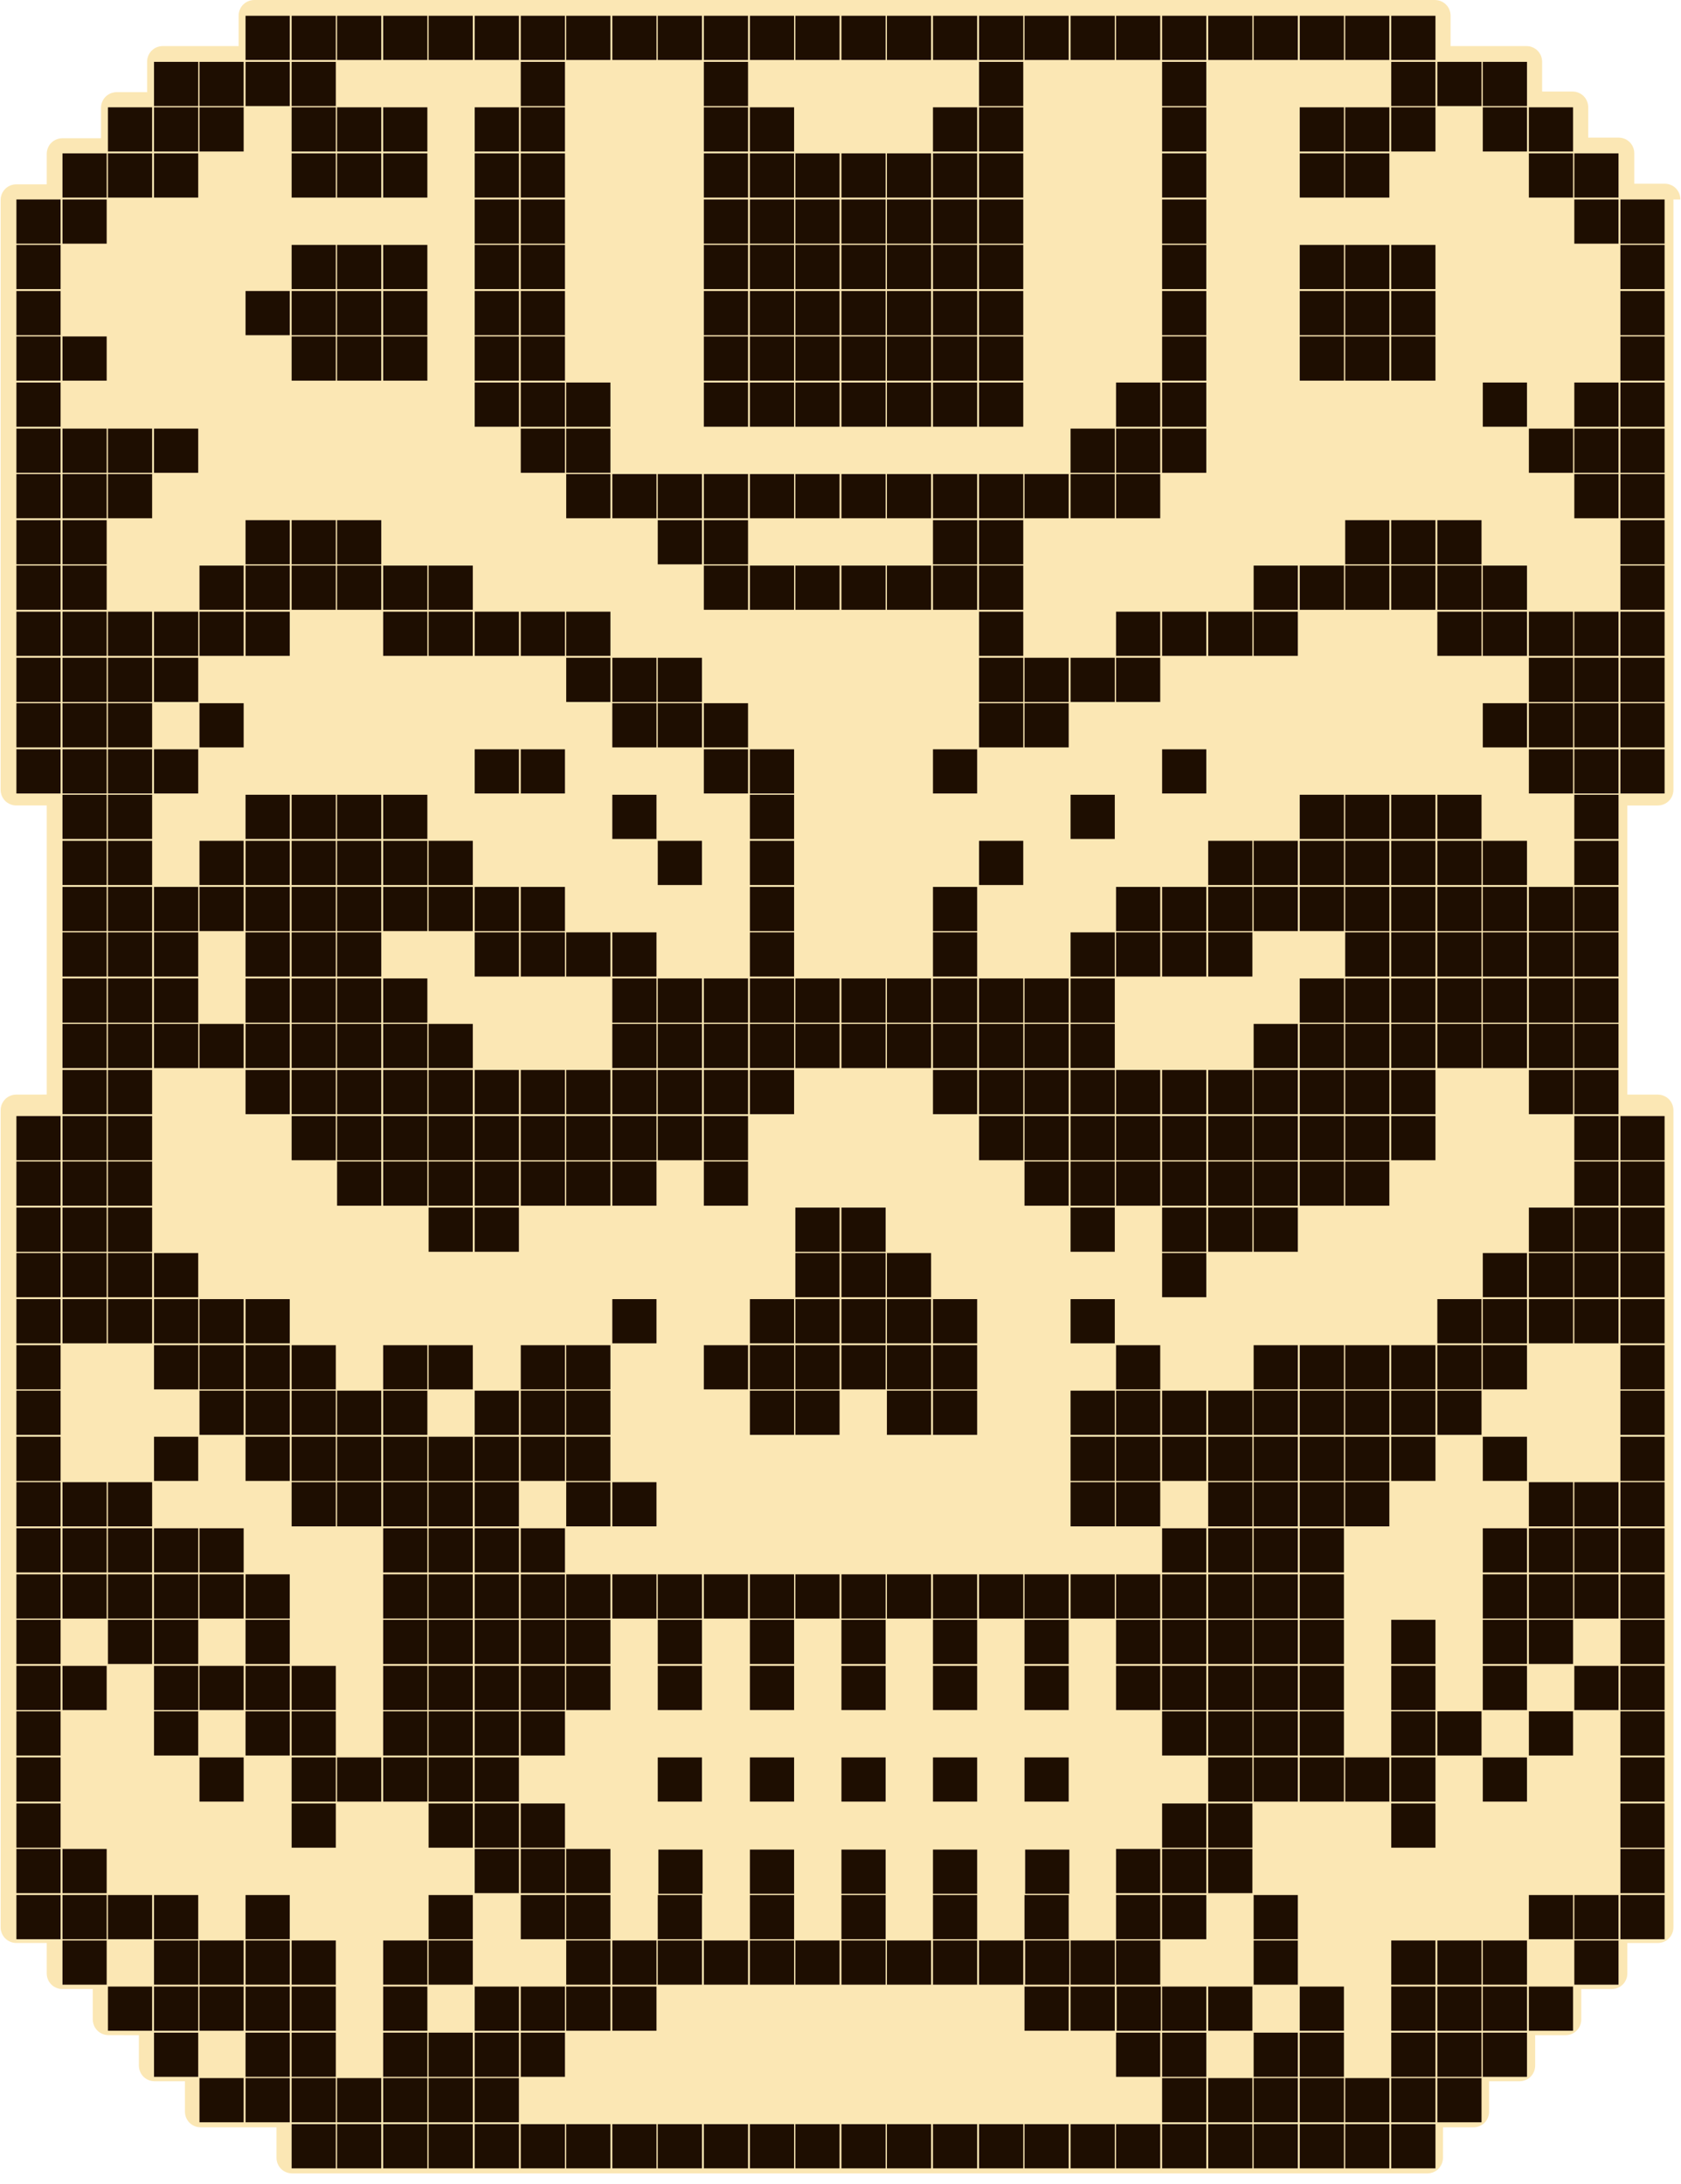 <?xml version="1.0" encoding="utf-8"?>
<!-- Generator: Adobe Illustrator 27.3.1, SVG Export Plug-In . SVG Version: 6.00 Build 0)  -->
<svg version="1.1" id="Слой_1" xmlns="http://www.w3.org/2000/svg" xmlns:xlink="http://www.w3.org/1999/xlink" x="0px" y="0px"
	 viewBox="0 0 266.3 346" style="enable-background:new 0 0 266.3 346;" xml:space="preserve">
<style type="text/css">
	.st0{fill:#FBE7B4;}
	.st1{fill:#1E0E01;}
</style>
<g id="Слой_2_00000176748645925011674490000001185966179092866225_">
	<path class="st0" d="M266.2,31.6c0-1.4-1.1-2.5-2.5-2.5h-4.8v-4.8c0-1.4-1.1-2.5-2.5-2.5h-4.8V17c0-1.4-1.1-2.5-2.5-2.5h-4.8V9.8
		c0-1.4-1.1-2.5-2.5-2.5h-7h-0.1h-0.1h-4.8V2.5c0-1.4-1.1-2.5-2.5-2.5h-7h-0.1h-0.1h-7H213h-0.1h-7h-0.1h-0.1h-7h-0.1h-0.1h-7h-0.1
		h-0.1h-7h-0.1h-0.1h-7H177h-0.1h-7h-0.1h-0.1h-7h-0.1h-0.1h-7h-0.1h-0.1h-7h-0.1h-0.1h-7H141h-0.1h-7h-0.1h-0.1h-7h-0.1h-0.1h-7
		h-0.1h-0.1h-7h-0.1h-0.1h-7H105h-0.1h-7h-0.1h-0.1h-7h-0.1h-0.1h-7h-0.1h-0.1h-7h-0.1h-0.1h-7H69h-0.1h-7h-0.1h-0.1h-7h-0.1h-0.1
		h-7h-0.1h-0.1h-7c-1.4,0-2.5,1.1-2.5,2.5v4.8H33h-0.1h-0.1h-7c-1.4,0-2.5,1.1-2.5,2.5v4.8h-4.8c-1.4,0-2.5,1.1-2.5,2.5v4.8H9.9
		c-1.4,0-2.5,1.1-2.5,2.5v4.8H2.6c-1.4,0-2.5,1.1-2.5,2.5v7v0.1v0.1v7V46v0.1v7v0.1v0.1v7v0.1v0.1v7v0.1v0.1v7v0.1v0.1v7V82v0.1v7
		v0.1v0.1v7v0.1v0.1v7v0.1v0.1v7v0.1v0.1v7v0.1v0.1v7c0,1.4,1.1,2.5,2.5,2.5h4.8v4.8v0.1v0.1v7v0.1v0.1v7v0.1v0.1v7v0.1v0.1v7v0.1
		v0.1v7v0.1v0.1v4.8H2.6c-1.4,0-2.5,1.1-2.5,2.5v7v0.1v0.1v7v0.1v0.1v7v0.1v0.1v7v0.1v0.1v7v0.1v0.1v7v0.1v0.1v7v0.1v0.1v7v0.1v0.1
		v7v0.1v0.1v7v0.1v0.1v7v0.1v0.1v7v0.1v0.1v7v0.1v0.1v7v0.1v0.1v7v0.1v0.1v7v0.1v0.1v7v0.1v0.1v7c0,1.4,1.1,2.5,2.5,2.5h4.8v4.8
		c0,1.4,1.1,2.5,2.5,2.5h4.8v4.8c0,1.4,1.1,2.5,2.5,2.5H22v4.8c0,1.4,1.1,2.5,2.5,2.5h4.8v4.8c0,1.4,1.1,2.5,2.5,2.5h7h0.1H39h4.8
		v4.8c0,1.4,1.1,2.5,2.5,2.5h7h0.1h0.1h7h0.1h0.1h7h0.1h0.1h7H75h0.1h7h0.1h0.1h7h0.1h0.1h7h0.1h0.1h7h0.1h0.1h7h0.1h0.1h7h0.1h0.1
		h7h0.1h0.1h7h0.1h0.1h7h0.1h0.1h7h0.1h0.1h7h0.1h0.1h7h0.1h0.1h7h0.1h0.1h7h0.1h0.1h7h0.1h0.1h7h0.1h0.1h7h0.1h0.1h7h0.1h0.1h7h0.1
		h0.1h7h0.1h0.1h7c1.4,0,2.5-1.1,2.5-2.5V337h4.8c1.4,0,2.5-1.1,2.5-2.5v-4.8h4.8c1.4,0,2.5-1.1,2.5-2.5v-4.8h4.8
		c1.4,0,2.5-1.1,2.5-2.5v-4.8h4.8c1.4,0,2.5-1.1,2.5-2.5v-4.8h4.8c1.4,0,2.5-1.1,2.5-2.5v-7v-0.1v-0.1v-7V291v-0.1v-7v-0.1v-0.1v-7
		v-0.1v-0.1v-7v-0.1v-0.1v-7v-0.1v-0.1v-7V255v-0.1v-7v-0.1v-0.1v-7v-0.1v-0.1v-7v-0.1v-0.1v-7v-0.1v-0.1v-7V219v-0.1v-7v-0.1v-0.1
		v-7v-0.1v-0.1v-7v-0.1v-0.1v-7v-0.1v-0.1v-7V183v-0.1v-7c0-1.4-1.1-2.5-2.5-2.5h-4.8v-4.8v-0.1v-0.1v-7v-0.1v-0.1v-7v-0.1V154v-7
		v-0.1v-0.1v-7v-0.1v-0.1v-7v-0.1v-0.1v-4.8h4.8c1.4,0,2.5-1.1,2.5-2.5v-7V118v-0.1v-7v-0.1v-0.1v-7v-0.1v-0.1v-7v-0.1v-0.1v-7v-0.1
		v-0.1v-7V82v-0.1v-7v-0.1v-0.1v-7v-0.1v-0.1v-7v-0.1v-0.1v-7v-0.1v-0.1v-7V46v-0.1v-7v-0.1v-0.1v-7.1
		C265.1,31.6,266.2,31.6,266.2,31.6z"/>
</g>
<path class="st1" d="M38.9,2.5h7v7h-7V2.5z M46.2,2.5h7v7h-7V2.5z M53.4,2.5h7v7h-7V2.5z M60.7,2.5h7v7h-7V2.5z M67.9,2.5h7v7h-7
	V2.5z M75.2,2.5h7v7h-7V2.5z M82.5,2.5h7v7h-7V2.5z M89.7,2.5h7v7h-7V2.5z M97,2.5h7v7h-7V2.5z M104.2,2.5h7v7h-7V2.5z M111.5,2.5h7
	v7h-7V2.5z M118.8,2.5h7v7h-7V2.5z M126,2.5h7v7h-7V2.5z M133.3,2.5h7v7h-7V2.5z M140.5,2.5h7v7h-7V2.5z M147.8,2.5h7v7h-7V2.5z
	 M155.1,2.5h7v7h-7V2.5z M162.3,2.5h7v7h-7V2.5z M169.6,2.5h7v7h-7V2.5z M176.8,2.5h7v7h-7V2.5z M184.1,2.5h7v7h-7V2.5z M191.4,2.5
	h7v7h-7V2.5z M198.6,2.5h7v7h-7V2.5z M205.9,2.5h7v7h-7V2.5z M213.1,2.5h7v7h-7V2.5z M220.4,2.5h7v7h-7V2.5z M24.4,9.8h7v7h-7V9.8z
	 M31.6,9.8h7v7h-7V9.8z M38.9,9.8h7v7h-7V9.8z M46.2,9.8h7v7h-7V9.8z M82.5,9.8h7v7h-7V9.8z M111.5,9.8h7v7h-7V9.8z M155.1,9.8h7v7
	h-7V9.8z M184.1,9.8h7v7h-7V9.8z M220.4,9.8h7v7h-7V9.8z M227.7,9.8h7v7h-7V9.8z M234.9,9.8h7v7h-7V9.8z M17.1,17h7v7h-7V17z
	 M24.4,17h7v7h-7V17z M31.6,17h7v7h-7V17z M46.2,17h7v7h-7V17z M53.4,17h7v7h-7V17z M60.7,17h7v7h-7V17z M75.2,17h7v7h-7V17z
	 M82.5,17h7v7h-7V17z M111.5,17h7v7h-7V17z M118.8,17h7v7h-7V17z M147.8,17h7v7h-7V17z M155.1,17h7v7h-7V17z M184.1,17h7v7h-7V17z
	 M205.9,17h7v7h-7V17z M213.1,17h7v7h-7V17z M220.4,17h7v7h-7V17z M234.9,17h7v7h-7V17z M242.2,17h7v7h-7V17z M9.9,24.3h7v7h-7V24.3
	z M17.1,24.3h7v7h-7V24.3z M24.4,24.3h7v7h-7V24.3z M46.2,24.3h7v7h-7V24.3z M53.4,24.3h7v7h-7V24.3z M60.7,24.3h7v7h-7V24.3z
	 M75.2,24.3h7v7h-7V24.3z M82.5,24.3h7v7h-7V24.3z M111.5,24.3h7v7h-7V24.3z M118.8,24.3h7v7h-7V24.3z M126,24.3h7v7h-7V24.3z
	 M133.3,24.3h7v7h-7V24.3z M140.5,24.3h7v7h-7V24.3z M147.8,24.3h7v7h-7V24.3z M155.1,24.3h7v7h-7V24.3z M184.1,24.3h7v7h-7V24.3z
	 M205.9,24.3h7v7h-7V24.3z M213.1,24.3h7v7h-7V24.3z M242.2,24.3h7v7h-7V24.3z M249.4,24.3h7v7h-7V24.3z M2.6,31.6h7v7h-7V31.6z
	 M9.9,31.6h7v7h-7V31.6z M75.2,31.6h7v7h-7V31.6z M82.5,31.6h7v7h-7V31.6z M111.5,31.6h7v7h-7V31.6z M118.8,31.6h7v7h-7V31.6z
	 M126,31.6h7v7h-7V31.6z M133.3,31.6h7v7h-7V31.6z M140.5,31.6h7v7h-7V31.6z M147.8,31.6h7v7h-7V31.6z M155.1,31.6h7v7h-7V31.6z
	 M184.1,31.6h7v7h-7V31.6z M256.7,31.6h7v7h-7V31.6z M2.6,38.8h7v7h-7V38.8z M46.2,38.8h7v7h-7V38.8z M53.4,38.8h7v7h-7V38.8z
	 M60.7,38.8h7v7h-7V38.8z M75.2,38.8h7v7h-7V38.8z M82.5,38.8h7v7h-7V38.8z M111.5,38.8h7v7h-7V38.8z M118.8,38.8h7v7h-7V38.8z
	 M126,38.8h7v7h-7V38.8z M133.3,38.8h7v7h-7V38.8z M140.5,38.8h7v7h-7V38.8z M147.8,38.8h7v7h-7V38.8z M155.1,38.8h7v7h-7V38.8z
	 M184.1,38.8h7v7h-7V38.8z M205.9,38.8h7v7h-7V38.8z M213.1,38.8h7v7h-7V38.8z M220.4,38.8h7v7h-7V38.8z M256.7,38.8h7v7h-7V38.8z
	 M2.6,46.1h7v7h-7V46.1z M38.9,46.1h7v7h-7V46.1z M46.2,46.1h7v7h-7V46.1z M53.4,46.1h7v7h-7V46.1z M60.7,46.1h7v7h-7V46.1z
	 M75.2,46.1h7v7h-7V46.1z M82.5,46.1h7v7h-7V46.1z M111.5,46.1h7v7h-7V46.1z M118.8,46.1h7v7h-7V46.1z M126,46.1h7v7h-7V46.1z
	 M133.3,46.1h7v7h-7V46.1z M140.5,46.1h7v7h-7V46.1z M147.8,46.1h7v7h-7V46.1z M155.1,46.1h7v7h-7V46.1z M184.1,46.1h7v7h-7V46.1z
	 M205.9,46.1h7v7h-7V46.1z M213.1,46.1h7v7h-7V46.1z M220.4,46.1h7v7h-7V46.1z M9.9,53.3h7v7h-7V53.3z M46.2,53.3h7v7h-7V53.3z
	 M53.4,53.3h7v7h-7V53.3z M60.7,53.3h7v7h-7V53.3z M75.2,53.3h7v7h-7V53.3z M82.5,53.3h7v7h-7V53.3z M111.5,53.3h7v7h-7V53.3z
	 M118.8,53.3h7v7h-7V53.3z M126,53.3h7v7h-7V53.3z M133.3,53.3h7v7h-7V53.3z M140.5,53.3h7v7h-7V53.3z M147.8,53.3h7v7h-7V53.3z
	 M155.1,53.3h7v7h-7V53.3z M184.1,53.3h7v7h-7V53.3z M205.9,53.3h7v7h-7V53.3z M213.1,53.3h7v7h-7V53.3z M220.4,53.3h7v7h-7V53.3z
	 M2.6,60.6h7v7h-7V60.6z M2.6,53.3h7v7h-7V53.3z M75.2,60.6h7v7h-7V60.6z M82.5,60.6h7v7h-7V60.6z M89.7,60.6h7v7h-7V60.6z
	 M111.5,60.6h7v7h-7V60.6z M118.8,60.6h7v7h-7V60.6z M126,60.6h7v7h-7V60.6z M133.3,60.6h7v7h-7V60.6z M140.5,60.6h7v7h-7V60.6z
	 M147.8,60.6h7v7h-7V60.6z M155.1,60.6h7v7h-7V60.6z M176.8,60.6h7v7h-7V60.6z M184.1,60.6h7v7h-7V60.6z M234.9,60.6h7v7h-7V60.6z
	 M256.7,60.6h7v7h-7V60.6z M256.7,53.3h7v7h-7V53.3z M256.7,46.1h7v7h-7V46.1z M2.6,67.9h7v7h-7V67.9z M9.9,67.9h7v7h-7V67.9z
	 M17.1,67.9h7v7h-7V67.9z M24.4,67.9h7v7h-7V67.9z M82.5,67.9h7v7h-7V67.9z M89.7,67.9h7v7h-7V67.9z M169.6,67.9h7v7h-7V67.9z
	 M176.8,67.9h7v7h-7V67.9z M184.1,67.9h7v7h-7V67.9z M242.2,67.9h7v7h-7V67.9z M256.7,67.9h7v7h-7V67.9z M2.6,75.1h7v7h-7V75.1z
	 M9.9,75.1h7v7h-7V75.1z M17.1,75.1h7v7h-7V75.1z M89.7,75.1h7v7h-7V75.1z M97,75.1h7v7h-7V75.1z M104.2,75.1h7v7h-7V75.1z
	 M111.5,75.1h7v7h-7V75.1z M118.8,75.1h7v7h-7V75.1z M126,75.1h7v7h-7V75.1z M133.3,75.1h7v7h-7V75.1z M140.5,75.1h7v7h-7V75.1z
	 M147.8,75.1h7v7h-7V75.1z M155.1,75.1h7v7h-7V75.1z M162.3,75.1h7v7h-7V75.1z M169.6,75.1h7v7h-7V75.1z M176.8,75.1h7v7h-7V75.1z
	 M249.4,75.1h7v7h-7V75.1z M249.4,67.9h7v7h-7V67.9z M249.4,60.6h7v7h-7V60.6z M249.4,31.6h7v7h-7V31.6z M256.7,75.1h7v7h-7V75.1z
	 M2.6,82.4h7v7h-7V82.4z M9.9,82.4h7v7h-7V82.4z M38.9,82.4h7v7h-7V82.4z M46.2,82.4h7v7h-7V82.4z M53.4,82.4h7v7h-7V82.4z
	 M104.2,82.4h7v7h-7V82.4z M111.5,82.4h7v7h-7V82.4z M147.8,82.4h7v7h-7V82.4z M155.1,82.4h7v7h-7V82.4z M213.1,82.4h7v7h-7V82.4z
	 M220.4,82.4h7v7h-7V82.4z M227.7,82.4h7v7h-7V82.4z M256.7,82.4h7v7h-7V82.4z M2.6,89.6h7v7h-7V89.6z M9.9,89.6h7v7h-7V89.6z
	 M31.6,89.6h7v7h-7V89.6z M38.9,89.6h7v7h-7V89.6z M46.2,89.6h7v7h-7V89.6z M53.4,89.6h7v7h-7V89.6z M60.7,89.6h7v7h-7V89.6z
	 M67.9,89.6h7v7h-7V89.6z M111.5,89.6h7v7h-7V89.6z M118.8,89.6h7v7h-7V89.6z M126,89.6h7v7h-7V89.6z M133.3,89.6h7v7h-7V89.6z
	 M140.5,89.6h7v7h-7V89.6z M147.8,89.6h7v7h-7V89.6z M155.1,89.6h7v7h-7V89.6z M198.6,89.6h7v7h-7V89.6z M205.9,89.6h7v7h-7V89.6z
	 M213.1,89.6h7v7h-7V89.6z M220.4,89.6h7v7h-7V89.6z M227.7,89.6h7v7h-7V89.6z M234.9,89.6h7v7h-7V89.6z M256.7,89.6h7v7h-7V89.6z
	 M2.6,96.9h7v7h-7V96.9z M9.9,96.9h7v7h-7V96.9z M17.1,96.9h7v7h-7V96.9z M24.4,96.9h7v7h-7V96.9z M31.6,96.9h7v7h-7V96.9z
	 M38.9,96.9h7v7h-7V96.9z M60.7,96.9h7v7h-7V96.9z M67.9,96.9h7v7h-7V96.9z M75.2,96.9h7v7h-7V96.9z M82.5,96.9h7v7h-7V96.9z
	 M89.7,96.9h7v7h-7V96.9z M155.1,96.9h7v7h-7V96.9z M176.8,96.9h7v7h-7V96.9z M184.1,96.9h7v7h-7V96.9z M191.4,96.9h7v7h-7V96.9z
	 M198.6,96.9h7v7h-7V96.9z M227.7,96.9h7v7h-7V96.9z M234.9,96.9h7v7h-7V96.9z M242.2,96.9h7v7h-7V96.9z M249.4,96.9h7v7h-7V96.9z
	 M256.7,96.9h7v7h-7V96.9z M2.6,104.2h7v7h-7V104.2z M9.9,104.2h7v7h-7V104.2z M17.1,104.2h7v7h-7V104.2z M24.4,104.2h7v7h-7V104.2z
	 M89.7,104.2h7v7h-7V104.2z M97,104.2h7v7h-7V104.2z M104.2,104.2h7v7h-7V104.2z M155.1,104.2h7v7h-7V104.2z M162.3,104.2h7v7h-7
	V104.2z M169.6,104.2h7v7h-7V104.2z M176.8,104.2h7v7h-7V104.2z M242.2,104.2h7v7h-7V104.2z M249.4,104.2h7v7h-7V104.2z
	 M256.7,104.2h7v7h-7V104.2z M2.6,111.4h7v7h-7V111.4z M9.9,111.4h7v7h-7V111.4z M17.1,111.4h7v7h-7V111.4z M31.6,111.4h7v7h-7
	V111.4z M97,111.4h7v7h-7V111.4z M104.2,111.4h7v7h-7V111.4z M111.5,111.4h7v7h-7V111.4z M155.1,111.4h7v7h-7V111.4z M162.3,111.4h7
	v7h-7V111.4z M234.9,111.4h7v7h-7V111.4z M242.2,111.4h7v7h-7V111.4z M249.4,111.4h7v7h-7V111.4z M256.7,111.4h7v7h-7V111.4z
	 M2.6,118.7h7v7h-7V118.7z M9.9,118.7h7v7h-7V118.7z M17.1,118.7h7v7h-7V118.7z M24.4,118.7h7v7h-7V118.7z M75.2,118.7h7v7h-7V118.7
	z M82.5,118.7h7v7h-7V118.7z M111.5,118.7h7v7h-7V118.7z M118.8,118.7h7v7h-7V118.7z M147.8,118.7h7v7h-7V118.7z M184.1,118.7h7v7
	h-7V118.7z M242.2,118.7h7v7h-7V118.7z M249.4,118.7h7v7h-7V118.7z M256.7,118.7h7v7h-7V118.7z M9.9,125.9h7v7h-7V125.9z
	 M17.1,125.9h7v7h-7V125.9z M38.9,125.9h7v7h-7V125.9z M46.2,125.9h7v7h-7V125.9z M53.4,125.9h7v7h-7V125.9z M60.7,125.9h7v7h-7
	V125.9z M97,125.9h7v7h-7V125.9z M118.8,125.9h7v7h-7V125.9z M169.6,125.9h7v7h-7V125.9z M205.9,125.9h7v7h-7V125.9z M213.1,125.9h7
	v7h-7V125.9z M220.4,125.9h7v7h-7V125.9z M227.7,125.9h7v7h-7V125.9z M249.4,125.9h7v7h-7V125.9z M9.9,133.2h7v7h-7V133.2z
	 M17.1,133.2h7v7h-7V133.2z M31.6,133.2h7v7h-7V133.2z M38.9,133.2h7v7h-7V133.2z M46.2,133.2h7v7h-7V133.2z M53.4,133.2h7v7h-7
	V133.2z M60.7,133.2h7v7h-7V133.2z M67.9,133.2h7v7h-7V133.2z M104.2,133.2h7v7h-7V133.2z M118.8,133.2h7v7h-7V133.2z M155.1,133.2
	h7v7h-7V133.2z M191.4,133.2h7v7h-7V133.2z M198.6,133.2h7v7h-7V133.2z M205.9,133.2h7v7h-7V133.2z M213.1,133.2h7v7h-7V133.2z
	 M220.4,133.2h7v7h-7V133.2z M227.7,133.2h7v7h-7V133.2z M234.9,133.2h7v7h-7V133.2z M249.4,133.2h7v7h-7V133.2z M9.9,140.5h7v7h-7
	V140.5z M17.1,140.5h7v7h-7V140.5z M24.4,140.5h7v7h-7V140.5z M31.6,140.5h7v7h-7V140.5z M38.9,140.5h7v7h-7V140.5z M46.2,140.5h7v7
	h-7V140.5z M53.4,140.5h7v7h-7V140.5z M60.7,140.5h7v7h-7V140.5z M67.9,140.5h7v7h-7V140.5z M75.2,140.5h7v7h-7V140.5z M82.5,140.5
	h7v7h-7V140.5z M118.8,140.5h7v7h-7V140.5z M147.8,140.5h7v7h-7V140.5z M176.8,140.5h7v7h-7V140.5z M184.1,140.5h7v7h-7V140.5z
	 M191.4,140.5h7v7h-7V140.5z M198.6,140.5h7v7h-7V140.5z M205.9,140.5h7v7h-7V140.5z M213.1,140.5h7v7h-7V140.5z M220.4,140.5h7v7
	h-7V140.5z M227.7,140.5h7v7h-7V140.5z M234.9,140.5h7v7h-7V140.5z M242.2,140.5h7v7h-7V140.5z M249.4,140.5h7v7h-7V140.5z
	 M9.9,147.7h7v7h-7V147.7z M17.1,147.7h7v7h-7V147.7z M24.4,147.7h7v7h-7V147.7z M38.9,147.7h7v7h-7V147.7z M46.2,147.7h7v7h-7
	V147.7z M53.4,147.7h7v7h-7V147.7z M75.2,147.7h7v7h-7V147.7z M82.5,147.7h7v7h-7V147.7z M89.7,147.7h7v7h-7V147.7z M97,147.7h7v7
	h-7V147.7z M118.8,147.7h7v7h-7V147.7z M147.8,147.7h7v7h-7V147.7z M169.6,147.7h7v7h-7V147.7z M176.8,147.7h7v7h-7V147.7z
	 M184.1,147.7h7v7h-7V147.7z M191.4,147.7h7v7h-7V147.7z M213.1,147.7h7v7h-7V147.7z M220.4,147.7h7v7h-7V147.7z M227.7,147.7h7v7
	h-7V147.7z M234.9,147.7h7v7h-7V147.7z M242.2,147.7h7v7h-7V147.7z M249.4,147.7h7v7h-7V147.7z M9.9,155h7v7h-7V155z M17.1,155h7v7
	h-7V155z M24.4,155h7v7h-7V155z M38.9,155h7v7h-7V155z M46.2,155h7v7h-7V155z M53.4,155h7v7h-7V155z M60.7,155h7v7h-7V155z M97,155
	h7v7h-7V155z M104.2,155h7v7h-7V155z M111.5,155h7v7h-7V155z M118.8,155h7v7h-7V155z M126,155h7v7h-7V155z M133.3,155h7v7h-7V155z
	 M140.5,155h7v7h-7V155z M147.8,155h7v7h-7V155z M155.1,155h7v7h-7V155z M162.3,155h7v7h-7V155z M169.6,155h7v7h-7V155z M205.9,155
	h7v7h-7V155z M213.1,155h7v7h-7V155z M220.4,155h7v7h-7V155z M227.7,155h7v7h-7V155z M234.9,155h7v7h-7V155z M242.2,155h7v7h-7V155z
	 M249.4,155h7v7h-7V155z M9.9,162.2h7v7h-7V162.2z M17.1,162.2h7v7h-7V162.2z M24.4,162.2h7v7h-7V162.2z M31.6,162.2h7v7h-7V162.2z
	 M38.9,162.2h7v7h-7V162.2z M46.2,162.2h7v7h-7V162.2z M53.4,162.2h7v7h-7V162.2z M60.7,162.2h7v7h-7V162.2z M67.9,162.2h7v7h-7
	V162.2z M97,162.2h7v7h-7V162.2z M104.2,162.2h7v7h-7V162.2z M111.5,162.2h7v7h-7V162.2z M118.8,162.2h7v7h-7V162.2z M126,162.2h7v7
	h-7V162.2z M133.3,162.2h7v7h-7V162.2z M140.5,162.2h7v7h-7V162.2z M147.8,162.2h7v7h-7V162.2z M155.1,162.2h7v7h-7V162.2z
	 M162.3,162.2h7v7h-7V162.2z M169.6,162.2h7v7h-7V162.2z M198.6,162.2h7v7h-7V162.2z M205.9,162.2h7v7h-7V162.2z M213.1,162.2h7v7
	h-7V162.2z M220.4,162.2h7v7h-7V162.2z M227.7,162.2h7v7h-7V162.2z M234.9,162.2h7v7h-7V162.2z M242.2,162.2h7v7h-7V162.2z
	 M249.4,162.2h7v7h-7V162.2z M9.9,169.5h7v7h-7V169.5z M17.1,169.5h7v7h-7V169.5z M38.9,169.5h7v7h-7V169.5z M46.2,169.5h7v7h-7
	V169.5z M53.4,169.5h7v7h-7V169.5z M60.7,169.5h7v7h-7V169.5z M67.9,169.5h7v7h-7V169.5z M75.2,169.5h7v7h-7V169.5z M82.5,169.5h7v7
	h-7V169.5z M89.7,169.5h7v7h-7V169.5z M97,169.5h7v7h-7V169.5z M104.2,169.5h7v7h-7V169.5z M111.5,169.5h7v7h-7V169.5z M118.8,169.5
	h7v7h-7V169.5z M147.8,169.5h7v7h-7V169.5z M155.1,169.5h7v7h-7V169.5z M162.3,169.5h7v7h-7V169.5z M169.6,169.5h7v7h-7V169.5z
	 M176.8,169.5h7v7h-7V169.5z M184.1,169.5h7v7h-7V169.5z M191.4,169.5h7v7h-7V169.5z M198.6,169.5h7v7h-7V169.5z M205.9,169.5h7v7
	h-7V169.5z M213.1,169.5h7v7h-7V169.5z M220.4,169.5h7v7h-7V169.5z M242.2,169.5h7v7h-7V169.5z M249.4,169.5h7v7h-7V169.5z
	 M2.6,176.8h7v7h-7V176.8z M9.9,176.8h7v7h-7V176.8z M17.1,176.8h7v7h-7V176.8z M46.2,176.8h7v7h-7V176.8z M53.4,176.8h7v7h-7V176.8
	z M60.7,176.8h7v7h-7V176.8z M67.9,176.8h7v7h-7V176.8z M75.2,176.8h7v7h-7V176.8z M82.5,176.8h7v7h-7V176.8z M89.7,176.8h7v7h-7
	V176.8z M97,176.8h7v7h-7V176.8z M104.2,176.8h7v7h-7V176.8z M111.5,176.8h7v7h-7V176.8z M155.1,176.8h7v7h-7V176.8z M162.3,176.8h7
	v7h-7V176.8z M169.6,176.8h7v7h-7V176.8z M176.8,176.8h7v7h-7V176.8z M184.1,176.8h7v7h-7V176.8z M191.4,176.8h7v7h-7V176.8z
	 M198.6,176.8h7v7h-7V176.8z M205.9,176.8h7v7h-7V176.8z M213.1,176.8h7v7h-7V176.8z M220.4,176.8h7v7h-7V176.8z M249.4,176.8h7v7
	h-7V176.8z M256.7,176.8h7v7h-7V176.8z M2.6,184h7v7h-7V184z M9.9,184h7v7h-7V184z M17.1,184h7v7h-7V184z M53.4,184h7v7h-7V184z
	 M60.7,184h7v7h-7V184z M67.9,184h7v7h-7V184z M75.2,184h7v7h-7V184z M82.5,184h7v7h-7V184z M89.7,184h7v7h-7V184z M97,184h7v7h-7
	V184z M111.5,184h7v7h-7V184z M162.3,184h7v7h-7V184z M169.6,184h7v7h-7V184z M176.8,184h7v7h-7V184z M184.1,184h7v7h-7V184z
	 M191.4,184h7v7h-7V184z M198.6,184h7v7h-7V184z M205.9,184h7v7h-7V184z M213.1,184h7v7h-7V184z M249.4,184h7v7h-7V184z M256.7,184
	h7v7h-7V184z M2.6,191.3h7v7h-7V191.3z M9.9,191.3h7v7h-7V191.3z M17.1,191.3h7v7h-7V191.3z M67.9,191.3h7v7h-7V191.3z M75.2,191.3
	h7v7h-7V191.3z M126,191.3h7v7h-7V191.3z M133.3,191.3h7v7h-7V191.3z M169.6,191.3h7v7h-7V191.3z M184.1,191.3h7v7h-7V191.3z
	 M191.4,191.3h7v7h-7V191.3z M198.6,191.3h7v7h-7V191.3z M242.2,191.3h7v7h-7V191.3z M249.4,191.3h7v7h-7V191.3z M256.7,191.3h7v7
	h-7V191.3z M2.6,198.5h7v7h-7V198.5z M9.9,198.5h7v7h-7V198.5z M17.1,198.5h7v7h-7V198.5z M24.4,198.5h7v7h-7V198.5z M126,198.5h7v7
	h-7V198.5z M133.3,198.5h7v7h-7V198.5z M140.5,198.5h7v7h-7V198.5z M184.1,198.5h7v7h-7V198.5z M234.9,198.5h7v7h-7V198.5z
	 M242.2,198.5h7v7h-7V198.5z M249.4,198.5h7v7h-7V198.5z M256.7,198.5h7v7h-7V198.5z M2.6,205.8h7v7h-7V205.8z M9.9,205.8h7v7h-7
	V205.8z M17.1,205.8h7v7h-7V205.8z M24.4,205.8h7v7h-7V205.8z M31.6,205.8h7v7h-7V205.8z M38.9,205.8h7v7h-7V205.8z M97,205.8h7v7
	h-7V205.8z M118.8,205.8h7v7h-7V205.8z M126,205.8h7v7h-7V205.8z M133.3,205.8h7v7h-7V205.8z M140.5,205.8h7v7h-7V205.8z
	 M147.8,205.8h7v7h-7V205.8z M169.6,205.8h7v7h-7V205.8z M227.7,205.8h7v7h-7V205.8z M234.9,205.8h7v7h-7V205.8z M242.2,205.8h7v7
	h-7V205.8z M249.4,205.8h7v7h-7V205.8z M256.7,205.8h7v7h-7V205.8z M24.4,213.1h7v7h-7V213.1z M31.6,213.1h7v7h-7V213.1z
	 M38.9,213.1h7v7h-7V213.1z M46.2,213.1h7v7h-7V213.1z M60.7,213.1h7v7h-7V213.1z M67.9,213.1h7v7h-7V213.1z M82.5,213.1h7v7h-7
	V213.1z M89.7,213.1h7v7h-7V213.1z M111.5,213.1h7v7h-7V213.1z M118.8,213.1h7v7h-7V213.1z M126,213.1h7v7h-7V213.1z M133.3,213.1h7
	v7h-7V213.1z M140.5,213.1h7v7h-7V213.1z M147.8,213.1h7v7h-7V213.1z M176.8,213.1h7v7h-7V213.1z M198.6,213.1h7v7h-7V213.1z
	 M205.9,213.1h7v7h-7V213.1z M213.1,213.1h7v7h-7V213.1z M220.4,213.1h7v7h-7V213.1z M227.7,213.1h7v7h-7V213.1z M234.9,213.1h7v7
	h-7V213.1z M31.6,220.3h7v7h-7V220.3z M38.9,220.3h7v7h-7V220.3z M46.2,220.3h7v7h-7V220.3z M53.4,220.3h7v7h-7V220.3z M60.7,220.3
	h7v7h-7V220.3z M75.2,220.3h7v7h-7V220.3z M82.5,220.3h7v7h-7V220.3z M89.7,220.3h7v7h-7V220.3z M118.8,220.3h7v7h-7V220.3z
	 M126,220.3h7v7h-7V220.3z M140.5,220.3h7v7h-7V220.3z M147.8,220.3h7v7h-7V220.3z M169.6,220.3h7v7h-7V220.3z M176.8,220.3h7v7h-7
	V220.3z M184.1,220.3h7v7h-7V220.3z M191.4,220.3h7v7h-7V220.3z M198.6,220.3h7v7h-7V220.3z M205.9,220.3h7v7h-7V220.3z
	 M213.1,220.3h7v7h-7V220.3z M220.4,220.3h7v7h-7V220.3z M227.7,220.3h7v7h-7V220.3z M24.4,227.6h7v7h-7V227.6z M38.9,227.6h7v7h-7
	V227.6z M46.2,227.6h7v7h-7V227.6z M53.4,227.6h7v7h-7V227.6z M60.7,227.6h7v7h-7V227.6z M67.9,227.6h7v7h-7V227.6z M75.2,227.6h7v7
	h-7V227.6z M82.5,227.6h7v7h-7V227.6z M89.7,227.6h7v7h-7V227.6z M169.6,227.6h7v7h-7V227.6z M176.8,227.6h7v7h-7V227.6z
	 M184.1,227.6h7v7h-7V227.6z M191.4,227.6h7v7h-7V227.6z M198.6,227.6h7v7h-7V227.6z M205.9,227.6h7v7h-7V227.6z M213.1,227.6h7v7
	h-7V227.6z M220.4,227.6h7v7h-7V227.6z M234.9,227.6h7v7h-7V227.6z M2.6,234.8h7v7h-7V234.8z M2.6,227.6h7v7h-7V227.6z M2.6,220.3h7
	v7h-7V220.3z M2.6,213.1h7v7h-7V213.1z M9.9,234.8h7v7h-7V234.8z M17.1,234.8h7v7h-7V234.8z M46.2,234.8h7v7h-7V234.8z M53.4,234.8
	h7v7h-7V234.8z M60.7,234.8h7v7h-7V234.8z M67.9,234.8h7v7h-7V234.8z M75.2,234.8h7v7h-7V234.8z M89.7,234.8h7v7h-7V234.8z
	 M97,234.8h7v7h-7V234.8z M169.6,234.8h7v7h-7V234.8z M176.8,234.8h7v7h-7V234.8z M191.4,234.8h7v7h-7V234.8z M198.6,234.8h7v7h-7
	V234.8z M205.9,234.8h7v7h-7V234.8z M213.1,234.8h7v7h-7V234.8z M242.2,234.8h7v7h-7V234.8z M249.4,234.8h7v7h-7V234.8z
	 M256.7,234.8h7v7h-7V234.8z M256.7,227.6h7v7h-7V227.6z M256.7,220.3h7v7h-7V220.3z M256.7,213.1h7v7h-7V213.1z M2.6,242.1h7v7h-7
	V242.1z M9.9,242.1h7v7h-7V242.1z M17.1,242.1h7v7h-7V242.1z M24.4,242.1h7v7h-7V242.1z M31.6,242.1h7v7h-7V242.1z M60.7,242.1h7v7
	h-7V242.1z M67.9,242.1h7v7h-7V242.1z M75.2,242.1h7v7h-7V242.1z M82.5,242.1h7v7h-7V242.1z M184.1,242.1h7v7h-7V242.1z
	 M191.4,242.1h7v7h-7V242.1z M198.6,242.1h7v7h-7V242.1z M205.9,242.1h7v7h-7V242.1z M234.9,242.1h7v7h-7V242.1z M242.2,242.1h7v7
	h-7V242.1z M249.4,242.1h7v7h-7V242.1z M256.7,242.1h7v7h-7V242.1z M2.6,249.4h7v7h-7V249.4z M9.9,249.4h7v7h-7V249.4z M17.1,249.4
	h7v7h-7V249.4z M24.4,249.4h7v7h-7V249.4z M31.6,249.4h7v7h-7V249.4z M38.9,249.4h7v7h-7V249.4z M60.7,249.4h7v7h-7V249.4z
	 M67.9,249.4h7v7h-7V249.4z M75.2,249.4h7v7h-7V249.4z M82.5,249.4h7v7h-7V249.4z M89.7,249.4h7v7h-7V249.4z M97,249.4h7v7h-7V249.4
	z M104.2,249.4h7v7h-7V249.4z M111.5,249.4h7v7h-7V249.4z M118.8,249.4h7v7h-7V249.4z M126,249.4h7v7h-7V249.4z M133.3,249.4h7v7h-7
	V249.4z M140.5,249.4h7v7h-7V249.4z M147.8,249.4h7v7h-7V249.4z M155.1,249.4h7v7h-7V249.4z M162.3,249.4h7v7h-7V249.4z
	 M169.6,249.4h7v7h-7V249.4z M176.8,249.4h7v7h-7V249.4z M184.1,249.4h7v7h-7V249.4z M191.4,249.4h7v7h-7V249.4z M198.6,249.4h7v7
	h-7V249.4z M205.9,249.4h7v7h-7V249.4z M234.9,249.4h7v7h-7V249.4z M242.2,249.4h7v7h-7V249.4z M249.4,249.4h7v7h-7V249.4z
	 M256.7,249.4h7v7h-7V249.4z M2.6,256.6h7v7h-7V256.6z M17.1,256.6h7v7h-7V256.6z M24.4,256.6h7v7h-7V256.6z M38.9,256.6h7v7h-7
	V256.6z M60.7,256.6h7v7h-7V256.6z M67.9,256.6h7v7h-7V256.6z M75.2,256.6h7v7h-7V256.6z M82.5,256.6h7v7h-7V256.6z M89.7,256.6h7v7
	h-7V256.6z M104.2,256.6h7v7h-7V256.6z M118.8,256.6h7v7h-7V256.6z M133.3,256.6h7v7h-7V256.6z M147.8,256.6h7v7h-7V256.6z
	 M162.3,256.6h7v7h-7V256.6z M104.2,263.9h7v7h-7V263.9z M118.8,263.9h7v7h-7V263.9z M133.3,263.9h7v7h-7V263.9z M147.8,263.9h7v7
	h-7V263.9z M162.3,263.9h7v7h-7V263.9z M176.8,256.6h7v7h-7V256.6z M184.1,256.6h7v7h-7V256.6z M191.4,256.6h7v7h-7V256.6z
	 M198.6,256.6h7v7h-7V256.6z M205.9,256.6h7v7h-7V256.6z M220.4,256.6h7v7h-7V256.6z M234.9,256.6h7v7h-7V256.6z M242.2,256.6h7v7
	h-7V256.6z M256.7,256.6h7v7h-7V256.6z M2.6,263.9h7v7h-7V263.9z M9.9,263.9h7v7h-7V263.9z M24.4,263.9h7v7h-7V263.9z M31.6,263.9h7
	v7h-7V263.9z M38.9,263.9h7v7h-7V263.9z M46.2,263.9h7v7h-7V263.9z M60.7,263.9h7v7h-7V263.9z M67.9,263.9h7v7h-7V263.9z
	 M75.2,263.9h7v7h-7V263.9z M82.5,263.9h7v7h-7V263.9z M89.7,263.9h7v7h-7V263.9z M176.8,263.9h7v7h-7V263.9z M184.1,263.9h7v7h-7
	V263.9z M191.4,263.9h7v7h-7V263.9z M198.6,263.9h7v7h-7V263.9z M205.9,263.9h7v7h-7V263.9z M220.4,263.9h7v7h-7V263.9z
	 M234.9,263.9h7v7h-7V263.9z M249.4,263.9h7v7h-7V263.9z M24.4,271.1h7v7h-7V271.1z M38.9,271.1h7v7h-7V271.1z M46.2,271.1h7v7h-7
	V271.1z M60.7,271.1h7v7h-7V271.1z M67.9,271.1h7v7h-7V271.1z M75.2,271.1h7v7h-7V271.1z M82.5,271.1h7v7h-7V271.1z M104.2,278.4h7
	v7h-7V278.4z M118.8,278.4h7v7h-7V278.4z M133.3,278.4h7v7h-7V278.4z M147.8,278.4h7v7h-7V278.4z M162.3,278.4h7v7h-7V278.4z
	 M184.1,271.1h7v7h-7V271.1z M191.4,271.1h7v7h-7V271.1z M198.6,271.1h7v7h-7V271.1z M205.9,271.1h7v7h-7V271.1z M220.4,271.1h7v7
	h-7V271.1z M227.7,271.1h7v7h-7V271.1z M242.2,271.1h7v7h-7V271.1z M31.6,278.4h7v7h-7V278.4z M46.2,278.4h7v7h-7V278.4z
	 M53.4,278.4h7v7h-7V278.4z M60.7,278.4h7v7h-7V278.4z M67.9,278.4h7v7h-7V278.4z M75.2,278.4h7v7h-7V278.4z M104.3,293h7v7h-7V293z
	 M118.8,293h7v7h-7V293z M133.3,293h7v7h-7V293z M147.8,293h7v7h-7V293z M162.4,293h7v7h-7V293z M191.4,278.4h7v7h-7V278.4z
	 M198.6,278.4h7v7h-7V278.4z M205.9,278.4h7v7h-7V278.4z M213.1,278.4h7v7h-7V278.4z M220.4,278.4h7v7h-7V278.4z M234.9,278.4h7v7
	h-7V278.4z M46.2,285.7h7v7h-7V285.7z M67.9,285.7h7v7h-7V285.7z M75.2,285.7h7v7h-7V285.7z M82.5,285.7h7v7h-7V285.7z M184.1,285.7
	h7v7h-7V285.7z M191.4,285.7h7v7h-7V285.7z M220.4,285.7h7v7h-7V285.7z M2.6,292.9h7v7h-7V292.9z M2.6,285.7h7v7h-7V285.7z
	 M2.6,278.4h7v7h-7V278.4z M2.6,271.1h7v7h-7V271.1z M9.9,292.9h7v7h-7V292.9z M75.2,292.9h7v7h-7V292.9z M82.5,292.9h7v7h-7V292.9z
	 M89.7,292.9h7v7h-7V292.9z M176.8,292.9h7v7h-7V292.9z M184.1,292.9h7v7h-7V292.9z M191.4,292.9h7v7h-7V292.9z M256.7,292.9h7v7h-7
	V292.9z M256.7,285.7h7v7h-7V285.7z M256.7,278.4h7v7h-7V278.4z M256.7,271.1h7v7h-7V271.1z M256.7,263.9h7v7h-7V263.9z M2.6,300.2
	h7v7h-7V300.2z M9.9,300.2h7v7h-7V300.2z M17.1,300.2h7v7h-7V300.2z M24.4,300.2h7v7h-7V300.2z M38.9,300.2h7v7h-7V300.2z
	 M67.9,300.2h7v7h-7V300.2z M82.5,300.2h7v7h-7V300.2z M89.7,300.2h7v7h-7V300.2z M104.2,300.2h7v7h-7V300.2z M118.8,300.2h7v7h-7
	V300.2z M133.3,300.2h7v7h-7V300.2z M147.8,300.2h7v7h-7V300.2z M162.3,300.2h7v7h-7V300.2z M176.8,300.2h7v7h-7V300.2z
	 M184.1,300.2h7v7h-7V300.2z M198.6,300.2h7v7h-7V300.2z M242.2,300.2h7v7h-7V300.2z M249.4,300.2h7v7h-7V300.2z M256.7,300.2h7v7
	h-7V300.2z M9.9,307.4h7v7h-7V307.4z M24.4,307.4h7v7h-7V307.4z M31.6,307.4h7v7h-7V307.4z M38.9,307.4h7v7h-7V307.4z M46.2,307.4h7
	v7h-7V307.4z M60.7,307.4h7v7h-7V307.4z M67.9,307.4h7v7h-7V307.4z M89.7,307.4h7v7h-7V307.4z M97,307.4h7v7h-7V307.4z M104.2,307.4
	h7v7h-7V307.4z M111.5,307.4h7v7h-7V307.4z M118.8,307.4h7v7h-7V307.4z M126,307.4h7v7h-7V307.4z M133.3,307.4h7v7h-7V307.4z
	 M140.5,307.4h7v7h-7V307.4z M147.8,307.4h7v7h-7V307.4z M155.1,307.4h7v7h-7V307.4z M162.4,307.4h7v7h-7V307.4z M169.6,307.4h7v7
	h-7V307.4z M176.8,307.4h7v7h-7V307.4z M198.6,307.4h7v7h-7V307.4z M220.4,307.4h7v7h-7V307.4z M227.7,307.4h7v7h-7V307.4z
	 M234.9,307.4h7v7h-7V307.4z M249.4,307.4h7v7h-7V307.4z M17.1,314.7h7v7h-7V314.7z M24.4,314.7h7v7h-7V314.7z M31.6,314.7h7v7h-7
	V314.7z M38.9,314.7h7v7h-7V314.7z M46.2,314.7h7v7h-7V314.7z M60.7,314.7h7v7h-7V314.7z M75.2,314.7h7v7h-7V314.7z M82.5,314.7h7v7
	h-7V314.7z M89.7,314.7h7v7h-7V314.7z M97,314.7h7v7h-7V314.7z M162.3,314.7h7v7h-7V314.7z M169.6,314.7h7v7h-7V314.7z M176.9,314.7
	h7v7h-7V314.7z M184.1,314.7h7v7h-7V314.7z M191.4,314.7h7v7h-7V314.7z M205.9,314.7h7v7h-7V314.7z M220.4,314.7h7v7h-7V314.7z
	 M227.7,314.7h7v7h-7V314.7z M234.9,314.7h7v7h-7V314.7z M242.2,314.7h7v7h-7V314.7z M24.4,322h7v7h-7V322z M38.9,322h7v7h-7V322z
	 M46.2,322h7v7h-7V322z M60.7,322h7v7h-7V322z M67.9,322h7v7h-7V322z M75.2,322h7v7h-7V322z M82.5,322h7v7h-7V322z M176.8,322h7v7
	h-7V322z M184.1,322h7v7h-7V322z M198.6,322h7v7h-7V322z M205.9,322h7v7h-7V322z M220.4,322h7v7h-7V322z M227.7,322h7v7h-7V322z
	 M234.9,322h7v7h-7V322z M31.6,329.2h7v7h-7V329.2z M38.9,329.2h7v7h-7V329.2z M46.2,329.2h7v7h-7V329.2z M53.4,329.2h7v7h-7V329.2z
	 M60.7,329.2h7v7h-7V329.2z M67.9,329.2h7v7h-7V329.2z M75.2,329.2h7v7h-7V329.2z M184.1,329.2h7v7h-7V329.2z M191.4,329.2h7v7h-7
	V329.2z M198.6,329.2h7v7h-7V329.2z M205.9,329.2h7v7h-7V329.2z M213.1,329.2h7v7h-7V329.2z M220.4,329.2h7v7h-7V329.2z
	 M227.7,329.2h7v7h-7V329.2z M46.2,336.5h7v7h-7V336.5z M53.4,336.5h7v7h-7V336.5z M60.7,336.5h7v7h-7V336.5z M67.9,336.5h7v7h-7
	V336.5z M75.2,336.5h7v7h-7V336.5z M82.5,336.5h7v7h-7V336.5z M89.7,336.5h7v7h-7V336.5z M97,336.5h7v7h-7V336.5z M104.2,336.5h7v7
	h-7V336.5z M111.5,336.5h7v7h-7V336.5z M118.8,336.5h7v7h-7V336.5z M126,336.5h7v7h-7V336.5z M133.3,336.5h7v7h-7V336.5z
	 M140.5,336.5h7v7h-7V336.5z M147.8,336.5h7v7h-7V336.5z M155.1,336.5h7v7h-7V336.5z M162.3,336.5h7v7h-7V336.5z M169.6,336.5h7v7
	h-7V336.5z M176.8,336.5h7v7h-7V336.5z M184.1,336.5h7v7h-7V336.5z M191.4,336.5h7v7h-7V336.5z M198.6,336.5h7v7h-7V336.5z
	 M205.9,336.5h7v7h-7V336.5z M213.1,336.5h7v7h-7V336.5z M220.4,336.5h7v7h-7V336.5z"/>
</svg>

